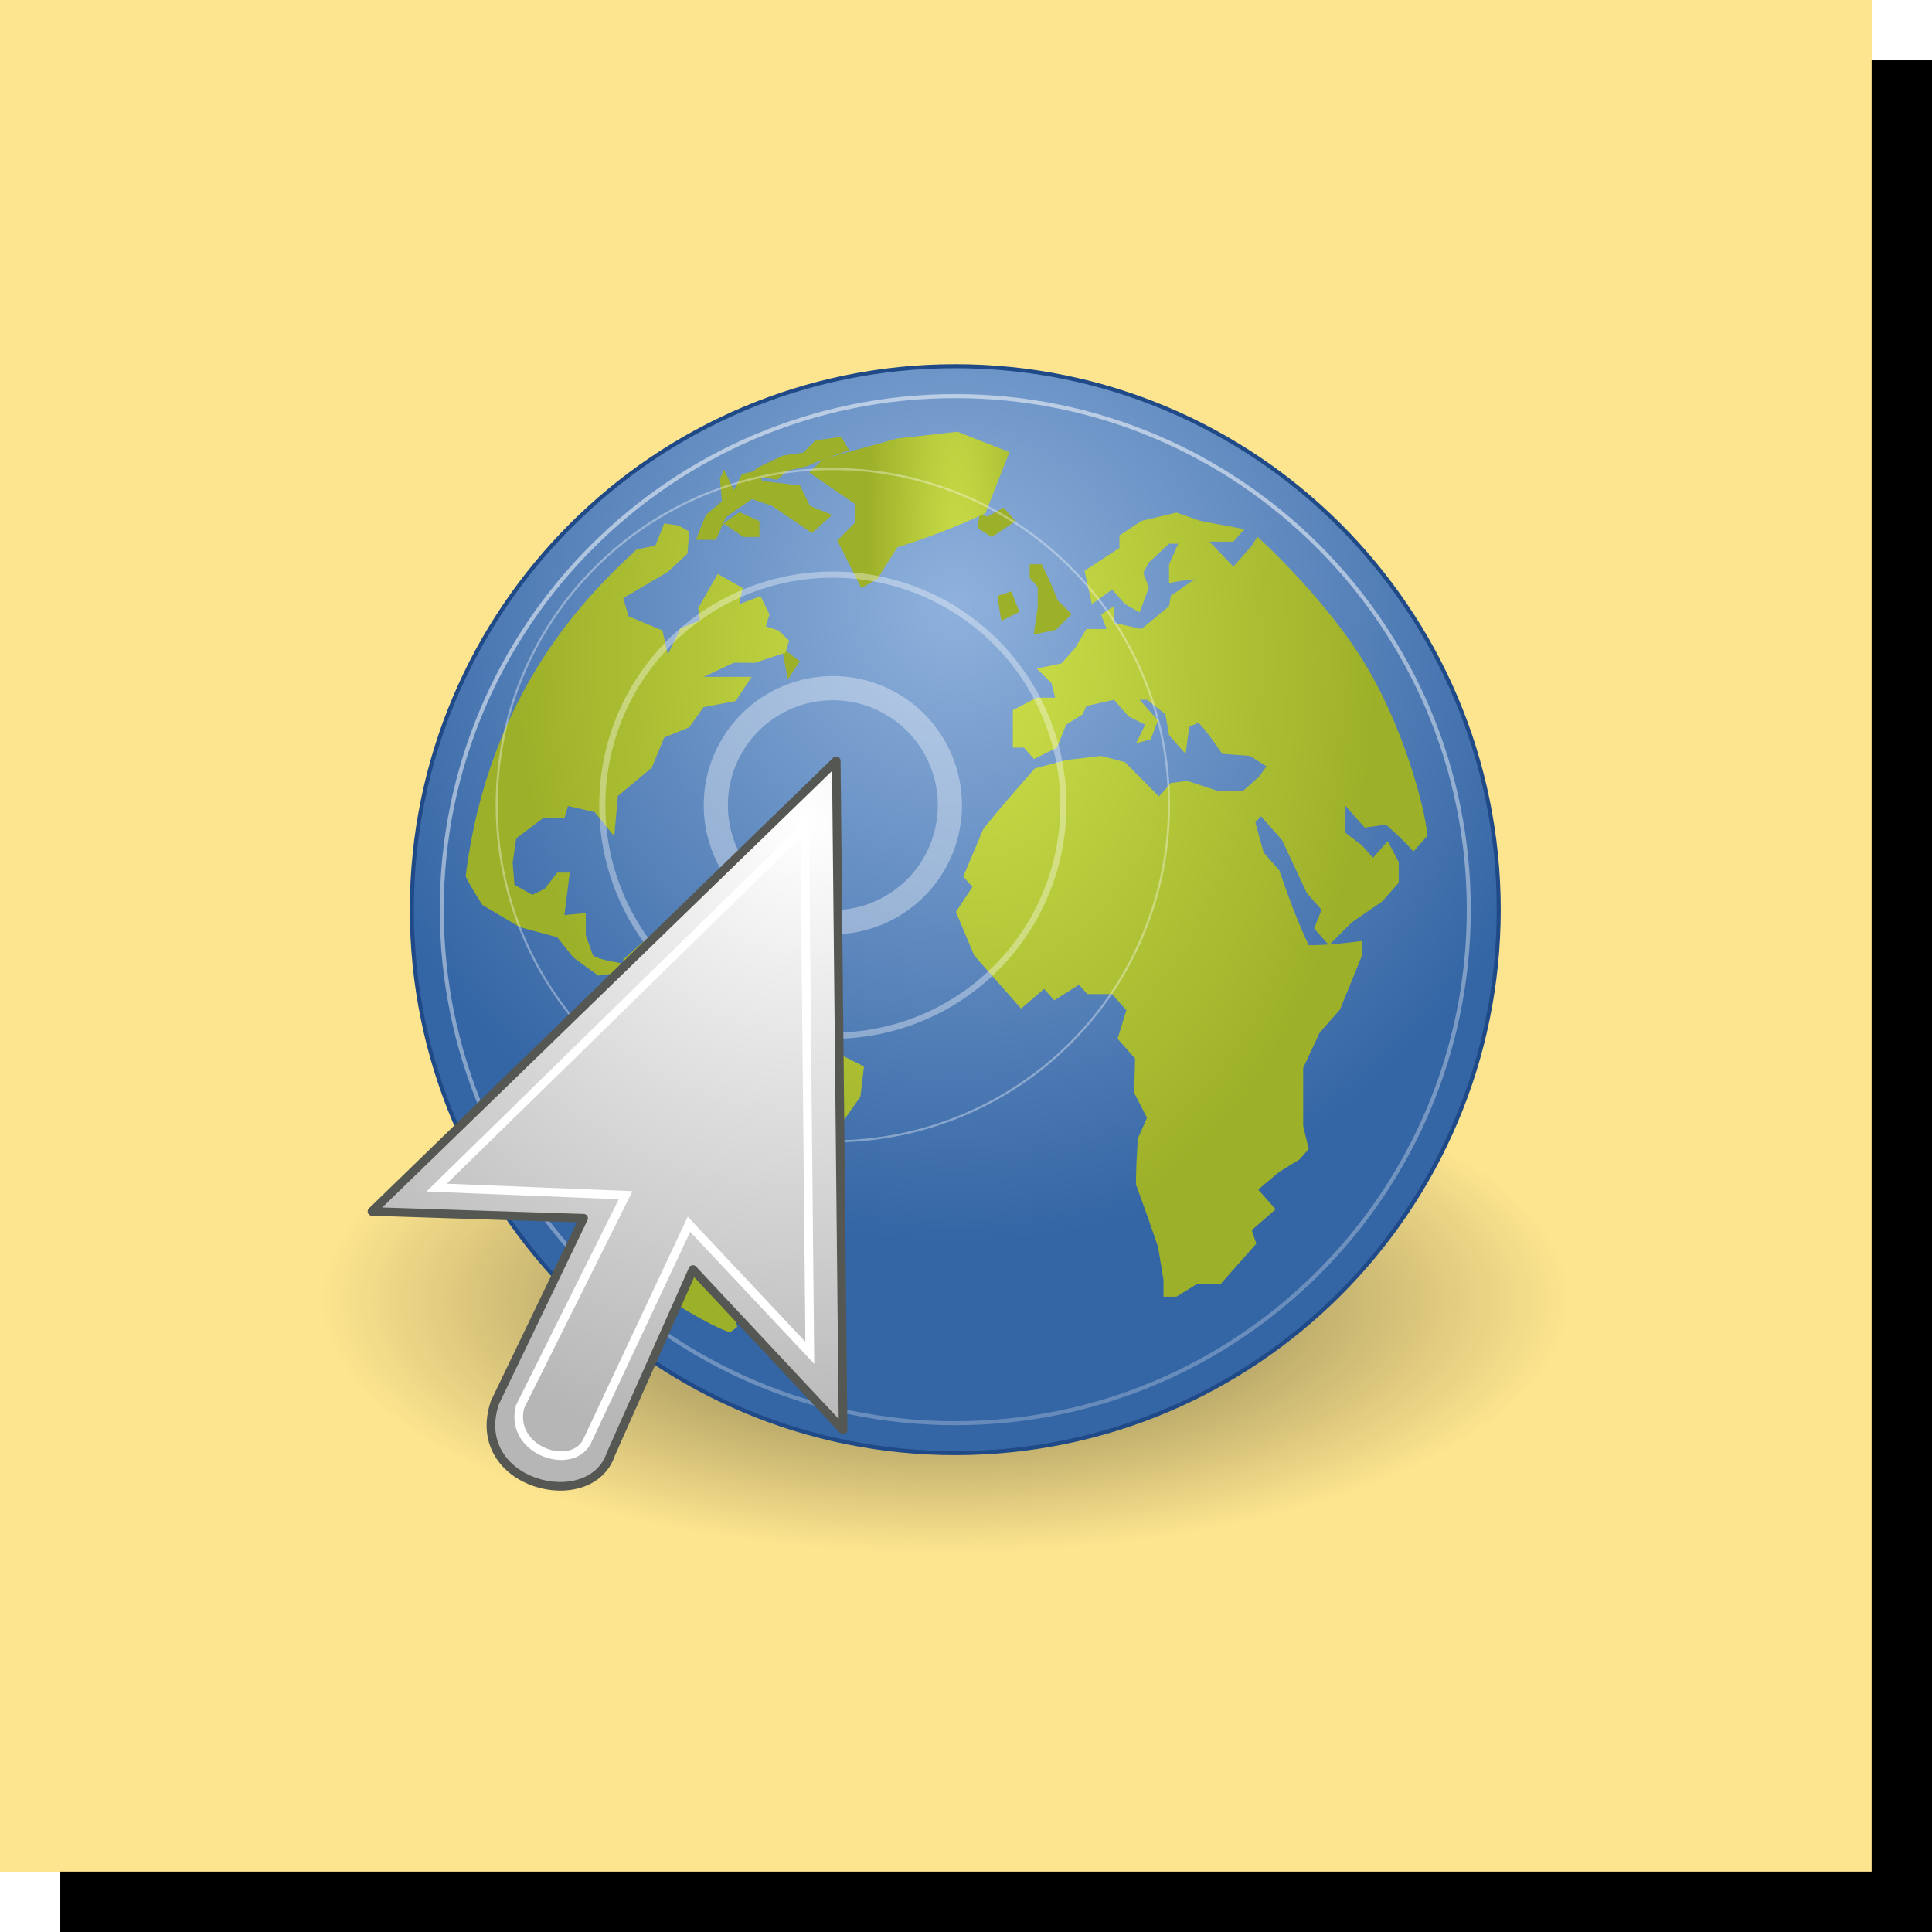 <svg viewBox="0 0 224 224" fill="none" xmlns="http://www.w3.org/2000/svg">
<rect x="7" y="7" width="217" height="217" fill="black"/>
<rect width="217" height="217" fill="#FDE58F"/>
<g opacity="0.181" filter="url(#filter0_f)">
<path d="M169.877 155.117H48.11C44.211 155.117 41.051 157.771 41.051 161.044C41.051 164.318 44.211 166.972 48.11 166.972H169.877C173.776 166.972 176.936 164.318 176.936 161.044C176.936 157.771 173.776 155.117 169.877 155.117Z" fill="black"/>
</g>
<g opacity="0.44" filter="url(#filter1_f)">
<path d="M151.641 156.936H65.169C61.27 156.936 58.11 158.512 58.11 160.457C58.11 162.402 61.27 163.979 65.169 163.979H151.641C155.54 163.979 158.7 162.402 158.7 160.457C158.7 158.512 155.54 156.936 151.641 156.936Z" fill="black"/>
</g>
<path fill-rule="evenodd" clip-rule="evenodd" d="M61.79 67.827H148.309C151.074 67.827 153.3 70.048 153.3 72.807V155.814C153.3 158.573 151.074 160.794 148.309 160.794H68.445C57.397 155.803 57.435 143.877 56.799 131.11V72.807C56.799 70.048 59.025 67.827 61.79 67.827Z" fill="url(#paint0_linear)" stroke="#555753" stroke-miterlimit="10"/>
<path fill-rule="evenodd" clip-rule="evenodd" d="M64.674 67.827H123.25C126.016 67.827 128.242 70.048 128.242 72.807V152.586C128.242 155.345 126.016 157.566 123.25 157.566H71.329C62.45 153.367 59.682 152.005 59.682 131.11V72.807C59.682 70.048 61.908 67.827 64.674 67.827Z" stroke="url(#paint1_linear)" stroke-miterlimit="10"/>
<path fill-rule="evenodd" clip-rule="evenodd" d="M87.967 67.827H146.544C149.309 67.827 151.535 70.048 151.535 72.807V152.586C151.535 155.345 149.309 157.566 146.544 157.566H94.622C85.744 153.367 82.976 152.005 82.976 131.11V72.807C82.976 70.048 85.202 67.827 87.967 67.827Z" fill="url(#paint2_linear)" stroke="url(#paint3_linear)" stroke-miterlimit="10"/>
<g opacity="0.331" filter="url(#filter2_f)">
<path d="M104.217 105.387C104.217 100.688 100.678 96.879 96.313 96.879C91.949 96.879 88.41 100.688 88.41 105.387V126.086C88.41 130.785 91.949 134.594 96.313 134.594C100.678 134.594 104.217 130.785 104.217 126.086V105.387Z" fill="url(#paint4_radial)"/>
</g>
<g opacity="0.404" filter="url(#filter3_f)">
<path d="M109 97.294H98.601C93.892 97.294 90.074 101.103 90.074 105.802V138.57C90.074 143.269 93.892 147.078 98.601 147.078H109C113.709 147.078 117.527 143.269 117.527 138.57V105.802C117.527 101.103 113.709 97.294 109 97.294Z" fill="url(#paint5_radial)"/>
</g>
<path fill-rule="evenodd" clip-rule="evenodd" d="M121.687 49.743C121.688 50.156 121.504 50.565 121.145 50.946C120.787 51.328 120.262 51.674 119.6 51.966C118.938 52.258 118.151 52.489 117.286 52.648C116.421 52.806 115.493 52.887 114.557 52.887C113.62 52.887 112.693 52.806 111.827 52.648C110.962 52.489 110.176 52.258 109.514 51.966C108.852 51.674 108.326 51.328 107.968 50.946C107.61 50.565 107.426 50.156 107.426 49.743C107.426 49.331 107.61 48.922 107.968 48.54C108.326 48.159 108.852 47.812 109.514 47.52C110.176 47.229 110.962 46.997 111.827 46.839C112.693 46.681 113.62 46.6 114.557 46.6C115.493 46.6 116.421 46.681 117.286 46.839C118.151 46.997 118.938 47.229 119.6 47.52C120.262 47.812 120.787 48.159 121.145 48.54C121.504 48.922 121.688 49.331 121.687 49.743V49.743Z" fill="url(#paint6_radial)" stroke="#888A85" stroke-width="3.006" stroke-miterlimit="10"/>
<path fill-rule="evenodd" clip-rule="evenodd" d="M137.969 49.565C137.969 49.978 137.785 50.387 137.427 50.768C137.069 51.15 136.544 51.496 135.882 51.788C135.219 52.08 134.433 52.312 133.568 52.47C132.703 52.628 131.775 52.709 130.838 52.709C129.902 52.709 128.974 52.628 128.109 52.47C127.244 52.312 126.458 52.08 125.795 51.788C125.133 51.496 124.608 51.15 124.25 50.768C123.892 50.387 123.707 49.978 123.708 49.565C123.707 49.153 123.892 48.744 124.25 48.362C124.608 47.981 125.133 47.635 125.795 47.343C126.458 47.051 127.244 46.819 128.109 46.661C128.974 46.503 129.902 46.422 130.838 46.422C131.775 46.422 132.703 46.503 133.568 46.661C134.433 46.819 135.219 47.051 135.882 47.343C136.544 47.635 137.069 47.981 137.427 48.362C137.785 48.744 137.969 49.153 137.969 49.565V49.565Z" fill="url(#paint7_radial)" stroke="#888A85" stroke-width="3.006" stroke-miterlimit="10"/>
<path d="M132.085 48.319H64.701C52.985 48.319 43.487 57.796 43.487 69.486V69.902C43.487 81.592 52.985 91.069 64.701 91.069H132.085C143.801 91.069 153.299 81.592 153.299 69.902V69.486C153.299 57.796 143.801 48.319 132.085 48.319Z" fill="url(#paint8_linear)" stroke="url(#paint9_linear)" stroke-miterlimit="10"/>
<path fill-rule="evenodd" clip-rule="evenodd" d="M91.344 69.421C91.344 72.083 90.783 74.719 89.693 77.178C88.603 79.638 87.006 81.872 84.992 83.755C82.978 85.637 80.588 87.13 77.957 88.149C75.326 89.168 72.506 89.692 69.658 89.692C66.811 89.692 63.991 89.168 61.36 88.149C58.729 87.13 56.338 85.637 54.325 83.755C52.311 81.872 50.714 79.638 49.624 77.178C48.534 74.719 47.973 72.083 47.973 69.421C47.973 66.759 48.534 64.123 49.624 61.664C50.714 59.204 52.311 56.97 54.325 55.087C56.338 53.205 58.729 51.712 61.36 50.693C63.991 49.675 66.811 49.15 69.658 49.15C72.506 49.15 75.326 49.675 77.957 50.693C80.588 51.712 82.978 53.205 84.992 55.087C87.006 56.97 88.603 59.204 89.693 61.664C90.783 64.123 91.344 66.759 91.344 69.421V69.421Z" fill="url(#paint10_radial)"/>
<path fill-rule="evenodd" clip-rule="evenodd" d="M88.411 69.421C88.411 72.083 87.843 74.719 86.738 77.178C85.633 79.638 84.014 81.872 81.972 83.755C79.931 85.637 77.507 87.13 74.84 88.149C72.173 89.168 69.314 89.692 66.427 89.692C63.54 89.692 60.682 89.168 58.014 88.149C55.347 87.13 52.924 85.637 50.882 83.755C48.841 81.872 47.222 79.638 46.117 77.178C45.012 74.719 44.444 72.083 44.444 69.421C44.444 66.759 45.012 64.123 46.117 61.664C47.222 59.204 48.841 56.97 50.882 55.087C52.924 53.205 55.347 51.712 58.014 50.693C60.682 49.675 63.54 49.15 66.427 49.15C69.314 49.15 72.173 49.675 74.84 50.693C77.507 51.712 79.931 53.205 81.972 55.087C84.014 56.97 85.633 59.204 86.738 61.664C87.843 64.123 88.411 66.759 88.411 69.421V69.421Z" fill="url(#paint11_linear)"/>
<path fill-rule="evenodd" clip-rule="evenodd" d="M84.795 70.112C84.795 72.576 84.285 75.015 83.295 77.292C82.305 79.568 80.853 81.636 79.023 83.378C77.193 85.121 75.021 86.502 72.63 87.445C70.239 88.388 67.677 88.873 65.089 88.873C62.501 88.873 59.939 88.388 57.548 87.445C55.157 86.502 52.985 85.121 51.155 83.378C49.325 81.636 47.873 79.568 46.883 77.292C45.893 75.015 45.383 72.576 45.383 70.112C45.383 67.648 45.893 65.208 46.883 62.932C47.873 60.656 49.325 58.588 51.155 56.845C52.985 55.103 55.157 53.721 57.548 52.778C59.939 51.836 62.501 51.35 65.089 51.35C67.677 51.35 70.239 51.836 72.63 52.778C75.021 53.721 77.193 55.103 79.023 56.845C80.853 58.588 82.305 60.656 83.295 62.932C84.285 65.208 84.795 67.648 84.795 70.112V70.112Z" fill="url(#paint12_radial)" stroke="url(#paint13_linear)" stroke-width="0.303" stroke-miterlimit="10"/>
<path fill-rule="evenodd" clip-rule="evenodd" d="M79.277 70.16C79.277 74.354 77.607 78.376 74.634 81.342C71.661 84.308 67.629 85.974 63.425 85.974C59.221 85.974 55.189 84.308 52.216 81.342C49.244 78.376 47.574 74.354 47.574 70.16C47.574 65.966 49.244 61.944 52.216 58.978C55.189 56.012 59.221 54.346 63.425 54.346C67.629 54.346 71.661 56.012 74.634 58.978C77.607 61.944 79.277 65.966 79.277 70.16V70.16Z" fill="url(#paint14_linear)"/>
<path opacity="0.471" d="M73.875 63.679H52.975C51.231 63.679 49.818 65.516 49.818 67.781V76.59C49.818 78.856 51.231 80.693 52.975 80.693H73.875C75.619 80.693 77.032 78.856 77.032 76.59V67.781C77.032 65.516 75.619 63.679 73.875 63.679Z" fill="white"/>
<path d="M73.264 62.846H53.586C51.505 62.846 49.818 64.53 49.818 66.606V75.688C49.818 77.764 51.505 79.448 53.586 79.448H73.264C75.345 79.448 77.032 77.764 77.032 75.688V66.606C77.032 64.53 75.345 62.846 73.264 62.846Z" fill="url(#paint15_radial)"/>
<path fill-rule="evenodd" clip-rule="evenodd" d="M105.815 77.891C105.718 78.546 105.483 79.193 105.125 79.798C104.766 80.402 104.29 80.951 103.724 81.414C103.158 81.877 102.514 82.244 101.827 82.494C101.141 82.745 100.426 82.874 99.723 82.874C99.021 82.874 98.344 82.745 97.733 82.494C97.121 82.244 96.586 81.877 96.158 81.414C95.73 80.951 95.418 80.402 95.24 79.798C95.061 79.193 95.02 78.546 95.117 77.891C95.215 77.237 95.45 76.589 95.808 75.985C96.167 75.38 96.643 74.831 97.209 74.368C97.775 73.906 98.419 73.539 99.106 73.288C99.792 73.038 100.507 72.909 101.21 72.909C101.912 72.909 102.589 73.038 103.2 73.288C103.812 73.539 104.347 73.906 104.775 74.368C105.203 74.831 105.515 75.38 105.693 75.985C105.872 76.589 105.913 77.237 105.815 77.891V77.891Z" fill="url(#paint16_radial)"/>
<path fill-rule="evenodd" clip-rule="evenodd" d="M121.687 49.743C121.688 50.156 121.504 50.565 121.145 50.946C120.787 51.328 120.262 51.674 119.6 51.966C118.938 52.258 118.151 52.489 117.286 52.648C116.421 52.806 115.493 52.887 114.557 52.887C113.62 52.887 112.693 52.806 111.827 52.648C110.962 52.489 110.176 52.258 109.514 51.966C108.852 51.674 108.326 51.328 107.968 50.946C107.61 50.565 107.426 50.156 107.426 49.743C107.426 49.331 107.61 48.922 107.968 48.54C108.326 48.159 108.852 47.812 109.514 47.52C110.176 47.229 110.962 46.997 111.827 46.839C112.693 46.681 113.62 46.6 114.557 46.6C115.493 46.6 116.421 46.681 117.286 46.839C118.151 46.997 118.938 47.229 119.6 47.52C120.262 47.812 120.787 48.159 121.145 48.54C121.504 48.922 121.688 49.331 121.687 49.743V49.743Z" fill="url(#paint17_radial)"/>
<path fill-rule="evenodd" clip-rule="evenodd" d="M137.85 49.565C137.851 49.978 137.666 50.387 137.308 50.768C136.95 51.15 136.425 51.496 135.763 51.788C135.1 52.08 134.314 52.312 133.449 52.47C132.584 52.628 131.656 52.709 130.72 52.709C129.783 52.709 128.855 52.628 127.99 52.47C127.125 52.312 126.339 52.08 125.677 51.788C125.014 51.496 124.489 51.15 124.131 50.768C123.773 50.387 123.589 49.978 123.589 49.565C123.589 49.153 123.773 48.744 124.131 48.362C124.489 47.981 125.014 47.635 125.677 47.343C126.339 47.051 127.125 46.819 127.99 46.661C128.855 46.503 129.783 46.422 130.72 46.422C131.656 46.422 132.584 46.503 133.449 46.661C134.314 46.819 135.1 47.051 135.763 47.343C136.425 47.635 136.95 47.981 137.308 48.362C137.666 48.744 137.851 49.153 137.85 49.565V49.565Z" fill="url(#paint18_radial)"/>
<path fill-rule="evenodd" clip-rule="evenodd" d="M76.501 69.246C76.501 71.621 75.551 73.9 73.859 75.579C72.168 77.259 69.874 78.203 67.481 78.203C65.089 78.203 62.795 77.259 61.103 75.579C59.412 73.9 58.462 71.621 58.462 69.246C58.462 66.87 59.412 64.592 61.103 62.912C62.795 61.233 65.089 60.289 67.481 60.289C69.874 60.289 72.168 61.233 73.859 62.912C75.551 64.592 76.501 66.87 76.501 69.246V69.246Z" fill="url(#paint19_radial)"/>
<path fill-rule="evenodd" clip-rule="evenodd" d="M72.306 69.037C72.306 70.308 71.798 71.527 70.893 72.425C69.988 73.324 68.761 73.828 67.481 73.828C66.202 73.828 64.975 73.324 64.07 72.425C63.165 71.527 62.657 70.308 62.657 69.037C62.657 67.767 63.165 66.548 64.07 65.65C64.975 64.751 66.202 64.247 67.481 64.247C68.761 64.247 69.988 64.751 70.893 65.65C71.798 66.548 72.306 67.767 72.306 69.037V69.037Z" stroke="url(#paint20_radial)" stroke-width="1.469" stroke-miterlimit="10"/>
<path fill-rule="evenodd" clip-rule="evenodd" d="M65.594 65.152C65.594 65.668 65.387 66.163 65.019 66.528C64.652 66.893 64.153 67.098 63.633 67.098C63.113 67.098 62.614 66.893 62.247 66.528C61.879 66.163 61.672 65.668 61.672 65.152C61.672 64.635 61.879 64.14 62.247 63.775C62.614 63.41 63.113 63.205 63.633 63.205C64.153 63.205 64.652 63.41 65.019 63.775C65.387 64.14 65.594 64.635 65.594 65.152Z" fill="white"/>
<path d="M110.451 101.029H94.356C93.831 101.029 93.405 101.453 93.405 101.974L93.402 123.326C93.402 123.848 93.827 124.271 94.352 124.271H110.447C110.972 124.271 111.398 123.848 111.398 123.326L111.401 101.974C111.401 101.453 110.976 101.029 110.451 101.029Z" fill="#E0E0E0" stroke="#6C6C6C"/>
<path d="M172.315 87.748H108.223C105.86 87.748 103.944 89.652 103.944 92.001L103.937 133.299C103.937 135.648 105.852 137.552 108.215 137.552H172.307C174.67 137.552 176.586 135.648 176.586 133.299L176.593 92.001C176.593 89.652 174.678 87.748 172.315 87.748Z" fill="#555753" stroke="#2E3436"/>
<path fill-rule="evenodd" clip-rule="evenodd" d="M128.342 122.703H131.106C131.708 122.703 132.159 122.846 132.457 123.131C132.758 123.417 132.909 123.824 132.909 124.351C132.909 124.893 132.745 125.317 132.417 125.622C132.091 125.927 131.593 126.08 130.923 126.08H130.012V128.073H128.342V122.703ZM130.012 124.992H130.42C130.74 124.992 130.966 124.937 131.095 124.827C131.225 124.715 131.29 124.572 131.29 124.399C131.29 124.23 131.234 124.087 131.121 123.97C131.008 123.853 130.797 123.794 130.486 123.794H130.012V124.992ZM133.573 125.391C133.573 124.515 133.818 123.832 134.308 123.344C134.797 122.855 135.479 122.611 136.352 122.611C137.248 122.611 137.938 122.852 138.423 123.333C138.907 123.811 139.15 124.483 139.15 125.347C139.15 125.975 139.043 126.49 138.83 126.893C138.62 127.294 138.314 127.606 137.913 127.831C137.514 128.053 137.016 128.164 136.418 128.164C135.811 128.164 135.309 128.068 134.91 127.875C134.513 127.682 134.191 127.377 133.944 126.959C133.697 126.542 133.573 126.019 133.573 125.391ZM135.236 125.399C135.236 125.941 135.337 126.33 135.537 126.567C135.741 126.804 136.016 126.922 136.363 126.922C136.721 126.922 136.997 126.806 137.193 126.574C137.389 126.343 137.487 125.926 137.487 125.325C137.487 124.82 137.384 124.451 137.178 124.219C136.975 123.985 136.699 123.868 136.349 123.868C136.013 123.868 135.744 123.986 135.541 124.223C135.338 124.46 135.236 124.852 135.236 125.399ZM140.064 122.703H141.617L143.643 125.673V122.703H145.211V128.073H143.643L141.628 125.124V128.073H140.064V122.703ZM145.78 122.703H147.626L148.713 124.516L149.8 122.703H151.635L149.543 125.824V128.073H147.876V125.824L145.78 122.703Z" fill="white"/>
<path fill-rule="evenodd" clip-rule="evenodd" d="M65.117 97.709C65.117 98.149 64.942 98.572 64.629 98.883C64.317 99.194 63.894 99.369 63.453 99.369C63.012 99.369 62.589 99.194 62.276 98.883C61.965 98.572 61.789 98.149 61.789 97.709C61.789 97.269 61.965 96.847 62.276 96.535C62.589 96.224 63.012 96.049 63.453 96.049C63.894 96.049 64.317 96.224 64.629 96.535C64.942 96.847 65.117 97.269 65.117 97.709Z" fill="url(#paint21_linear)"/>
<path fill-rule="evenodd" clip-rule="evenodd" d="M71.772 97.709C71.772 98.149 71.597 98.572 71.285 98.883C70.973 99.194 70.549 99.369 70.108 99.369C69.667 99.369 69.244 99.194 68.932 98.883C68.62 98.572 68.445 98.149 68.445 97.709C68.445 97.269 68.62 96.847 68.932 96.535C69.244 96.224 69.667 96.049 70.108 96.049C70.549 96.049 70.973 96.224 71.285 96.535C71.597 96.847 71.772 97.269 71.772 97.709Z" fill="url(#paint22_linear)"/>
<path fill-rule="evenodd" clip-rule="evenodd" d="M78.427 97.709C78.427 98.149 78.252 98.572 77.94 98.883C77.628 99.194 77.205 99.369 76.763 99.369C76.322 99.369 75.899 99.194 75.587 98.883C75.275 98.572 75.1 98.149 75.1 97.709C75.1 97.269 75.275 96.847 75.587 96.535C75.899 96.224 76.322 96.049 76.763 96.049C77.205 96.049 77.628 96.224 77.94 96.535C78.252 96.847 78.427 97.269 78.427 97.709Z" fill="url(#paint23_linear)"/>
<path fill-rule="evenodd" clip-rule="evenodd" d="M71.772 104.35C71.772 104.79 71.597 105.212 71.285 105.524C70.973 105.835 70.549 106.01 70.108 106.01C69.667 106.01 69.244 105.835 68.932 105.524C68.62 105.212 68.445 104.79 68.445 104.35C68.445 103.909 68.62 103.487 68.932 103.176C69.244 102.864 69.667 102.69 70.108 102.69C70.549 102.69 70.973 102.864 71.285 103.176C71.597 103.487 71.772 103.909 71.772 104.35Z" fill="url(#paint24_linear)"/>
<path fill-rule="evenodd" clip-rule="evenodd" d="M65.117 104.35C65.117 104.79 64.942 105.212 64.629 105.524C64.317 105.835 63.894 106.01 63.453 106.01C63.012 106.01 62.589 105.835 62.276 105.524C61.965 105.212 61.789 104.79 61.789 104.35C61.789 103.909 61.965 103.487 62.276 103.176C62.589 102.864 63.012 102.69 63.453 102.69C63.894 102.69 64.317 102.864 64.629 103.176C64.942 103.487 65.117 103.909 65.117 104.35Z" fill="url(#paint25_linear)"/>
<path fill-rule="evenodd" clip-rule="evenodd" d="M78.427 104.35C78.427 104.79 78.252 105.212 77.94 105.524C77.628 105.835 77.205 106.01 76.763 106.01C76.322 106.01 75.899 105.835 75.587 105.524C75.275 105.212 75.1 104.79 75.1 104.35C75.1 103.909 75.275 103.487 75.587 103.176C75.899 102.864 76.322 102.69 76.763 102.69C77.205 102.69 77.628 102.864 77.94 103.176C78.252 103.487 78.427 103.909 78.427 104.35Z" fill="url(#paint26_linear)"/>
<path fill-rule="evenodd" clip-rule="evenodd" d="M78.427 110.99C78.427 111.43 78.252 111.853 77.94 112.164C77.628 112.475 77.205 112.65 76.763 112.65C76.322 112.65 75.899 112.475 75.587 112.164C75.275 111.853 75.1 111.43 75.1 110.99C75.1 110.55 75.275 110.128 75.587 109.816C75.899 109.505 76.322 109.33 76.763 109.33C77.205 109.33 77.628 109.505 77.94 109.816C78.252 110.128 78.427 110.55 78.427 110.99Z" fill="url(#paint27_linear)"/>
<path fill-rule="evenodd" clip-rule="evenodd" d="M71.772 110.99C71.772 111.43 71.597 111.853 71.285 112.164C70.973 112.475 70.549 112.65 70.108 112.65C69.667 112.65 69.244 112.475 68.932 112.164C68.62 111.853 68.445 111.43 68.445 110.99C68.445 110.55 68.62 110.128 68.932 109.816C69.244 109.505 69.667 109.33 70.108 109.33C70.549 109.33 70.973 109.505 71.285 109.816C71.597 110.128 71.772 110.55 71.772 110.99Z" fill="url(#paint28_linear)"/>
<path fill-rule="evenodd" clip-rule="evenodd" d="M65.117 110.99C65.117 111.43 64.942 111.853 64.629 112.164C64.317 112.475 63.894 112.65 63.453 112.65C63.012 112.65 62.589 112.475 62.276 112.164C61.965 111.853 61.789 111.43 61.789 110.99C61.789 110.55 61.965 110.128 62.276 109.816C62.589 109.505 63.012 109.33 63.453 109.33C63.894 109.33 64.317 109.505 64.629 109.816C64.942 110.128 65.117 110.55 65.117 110.99Z" fill="url(#paint29_linear)"/>
<path fill-rule="evenodd" clip-rule="evenodd" d="M68.237 107.67C68.237 108.11 68.061 108.532 67.749 108.844C67.437 109.155 67.014 109.33 66.573 109.33C66.131 109.33 65.708 109.155 65.396 108.844C65.084 108.532 64.909 108.11 64.909 107.67C64.909 107.23 65.084 106.807 65.396 106.496C65.708 106.185 66.131 106.01 66.573 106.01C67.014 106.01 67.437 106.185 67.749 106.496C68.061 106.807 68.237 107.23 68.237 107.67Z" fill="url(#paint30_linear)"/>
<path fill-rule="evenodd" clip-rule="evenodd" d="M74.892 107.67C74.892 108.11 74.716 108.532 74.404 108.844C74.092 109.155 73.669 109.33 73.228 109.33C72.787 109.33 72.363 109.155 72.051 108.844C71.739 108.532 71.564 108.11 71.564 107.67C71.564 107.23 71.739 106.807 72.051 106.496C72.363 106.185 72.787 106.01 73.228 106.01C73.669 106.01 74.092 106.185 74.404 106.496C74.716 106.807 74.892 107.23 74.892 107.67Z" fill="url(#paint31_linear)"/>
<path fill-rule="evenodd" clip-rule="evenodd" d="M74.892 101.029C74.892 101.47 74.716 101.892 74.404 102.203C74.092 102.515 73.669 102.69 73.228 102.69C72.787 102.69 72.363 102.515 72.051 102.203C71.739 101.892 71.564 101.47 71.564 101.029C71.564 100.589 71.739 100.167 72.051 99.856C72.363 99.544 72.787 99.369 73.228 99.369C73.669 99.369 74.092 99.544 74.404 99.856C74.716 100.167 74.892 100.589 74.892 101.029Z" fill="url(#paint32_linear)"/>
<path fill-rule="evenodd" clip-rule="evenodd" d="M68.237 101.029C68.237 101.47 68.061 101.892 67.749 102.203C67.437 102.515 67.014 102.69 66.573 102.69C66.131 102.69 65.708 102.515 65.396 102.203C65.084 101.892 64.909 101.47 64.909 101.029C64.909 100.589 65.084 100.167 65.396 99.856C65.708 99.544 66.131 99.369 66.573 99.369C67.014 99.369 67.437 99.544 67.749 99.856C68.061 100.167 68.237 100.589 68.237 101.029Z" fill="url(#paint33_linear)"/>
<path fill-rule="evenodd" clip-rule="evenodd" d="M131.635 76.127C131.57 76.564 131.414 76.996 131.174 77.398C130.935 77.801 130.618 78.168 130.241 78.476C129.863 78.784 129.434 79.029 128.976 79.196C128.519 79.363 128.042 79.449 127.574 79.449C127.105 79.449 126.654 79.363 126.246 79.196C125.838 79.029 125.482 78.784 125.197 78.476C124.911 78.168 124.703 77.801 124.584 77.398C124.465 76.996 124.438 76.564 124.503 76.127C124.568 75.691 124.724 75.259 124.964 74.856C125.203 74.454 125.52 74.087 125.897 73.779C126.274 73.47 126.704 73.226 127.162 73.059C127.619 72.892 128.096 72.806 128.564 72.806C129.033 72.806 129.484 72.892 129.892 73.059C130.299 73.226 130.656 73.47 130.941 73.779C131.226 74.087 131.434 74.454 131.553 74.856C131.672 75.259 131.7 75.691 131.635 76.127V76.127Z" fill="url(#paint34_radial)"/>
<path fill-rule="evenodd" clip-rule="evenodd" d="M144.945 76.127C144.881 76.564 144.724 76.996 144.485 77.398C144.246 77.801 143.928 78.168 143.551 78.476C143.174 78.784 142.744 79.029 142.287 79.196C141.829 79.363 141.352 79.449 140.884 79.449C140.416 79.449 139.965 79.363 139.557 79.196C139.149 79.029 138.792 78.784 138.507 78.476C138.222 78.168 138.014 77.801 137.895 77.398C137.776 76.996 137.748 76.564 137.813 76.127C137.878 75.691 138.035 75.259 138.274 74.856C138.513 74.454 138.831 74.087 139.208 73.779C139.585 73.47 140.015 73.226 140.472 73.059C140.93 72.892 141.406 72.806 141.875 72.806C142.343 72.806 142.794 72.892 143.202 73.059C143.61 73.226 143.967 73.47 144.252 73.779C144.537 74.087 144.745 74.454 144.864 74.856C144.983 75.259 145.011 75.691 144.945 76.127V76.127Z" fill="url(#paint35_radial)"/>
<path fill-rule="evenodd" clip-rule="evenodd" d="M118.87 76.127C118.805 76.564 118.649 76.996 118.41 77.398C118.17 77.801 117.853 78.168 117.476 78.476C117.099 78.784 116.669 79.029 116.212 79.196C115.754 79.363 115.277 79.449 114.809 79.449C114.341 79.449 113.89 79.363 113.482 79.196C113.074 79.029 112.717 78.784 112.432 78.476C112.147 78.168 111.939 77.801 111.82 77.398C111.701 76.996 111.673 76.564 111.738 76.127C111.803 75.691 111.96 75.259 112.199 74.856C112.438 74.454 112.755 74.087 113.133 73.779C113.51 73.47 113.939 73.226 114.397 73.059C114.855 72.892 115.331 72.806 115.8 72.806C116.268 72.806 116.719 72.892 117.127 73.059C117.535 73.226 117.891 73.47 118.177 73.779C118.462 74.087 118.67 74.454 118.789 74.856C118.908 75.259 118.936 75.691 118.87 76.127V76.127Z" fill="url(#paint36_radial)"/>
<g opacity="0.289" filter="url(#filter4_f)">
<path fill-rule="evenodd" clip-rule="evenodd" d="M58.046 91.484L82.587 91.899C90.802 88.371 88.826 78.41 88.826 78.41C85.183 87.915 74.74 92.031 58.046 91.484Z" fill="black"/>
</g>
<path fill-rule="evenodd" clip-rule="evenodd" d="M92.59 59.58H95.924C96.65 59.58 97.232 59.752 97.67 60.097C98.11 60.441 98.402 60.932 98.545 61.568C98.692 62.222 98.609 62.733 98.296 63.101C97.986 63.469 97.427 63.653 96.618 63.653H95.52L96.06 66.056H94.046L92.59 59.58ZM95.225 62.341H95.717C96.103 62.341 96.36 62.275 96.487 62.142C96.613 62.007 96.652 61.834 96.605 61.625C96.56 61.422 96.453 61.25 96.285 61.108C96.118 60.967 95.847 60.896 95.472 60.896H94.901L95.225 62.341ZM99.628 62.822C99.391 61.765 99.501 60.942 99.959 60.353C100.417 59.764 101.173 59.469 102.227 59.469C103.307 59.469 104.204 59.759 104.919 60.34C105.633 60.917 106.108 61.727 106.342 62.769C106.512 63.526 106.523 64.148 106.376 64.634C106.23 65.117 105.946 65.494 105.523 65.765C105.102 66.033 104.531 66.167 103.811 66.167C103.079 66.167 102.446 66.05 101.913 65.818C101.383 65.585 100.912 65.217 100.5 64.713C100.089 64.21 99.798 63.579 99.628 62.822ZM101.636 62.831C101.783 63.485 102.01 63.955 102.316 64.24C102.625 64.526 102.989 64.669 103.408 64.669C103.839 64.669 104.141 64.529 104.315 64.249C104.488 63.97 104.493 63.467 104.33 62.743C104.193 62.133 103.969 61.688 103.659 61.409C103.35 61.126 102.985 60.985 102.563 60.985C102.158 60.985 101.866 61.127 101.685 61.413C101.504 61.699 101.488 62.172 101.636 62.831ZM106.728 59.58H108.6L111.85 63.163L111.044 59.58H112.935L114.39 66.056H112.5L109.27 62.5L110.069 66.056H108.183L106.728 59.58ZM113.621 59.58H115.848L117.65 61.767L118.47 59.58H120.683L119.005 63.344L119.615 66.056H117.605L116.995 63.344L113.621 59.58Z" fill="#2E3436"/>
<path fill-rule="evenodd" clip-rule="evenodd" d="M93.594 59.58H96.928C97.654 59.58 98.236 59.752 98.673 60.097C99.114 60.441 99.405 60.932 99.548 61.568C99.695 62.222 99.612 62.733 99.3 63.101C98.99 63.469 98.43 63.653 97.622 63.653H96.524L97.064 66.056H95.049L93.594 59.58ZM96.229 62.341H96.72C97.107 62.341 97.364 62.275 97.49 62.142C97.616 62.007 97.656 61.834 97.609 61.625C97.563 61.422 97.457 61.25 97.289 61.108C97.121 60.967 96.85 60.896 96.475 60.896H95.904L96.229 62.341ZM100.632 62.822C100.394 61.765 100.504 60.942 100.962 60.353C101.42 59.764 102.176 59.469 103.23 59.469C104.31 59.469 105.208 59.759 105.923 60.34C106.637 60.917 107.111 61.727 107.345 62.769C107.515 63.526 107.527 64.148 107.379 64.634C107.234 65.117 106.949 65.494 106.526 65.765C106.105 66.033 105.535 66.167 104.815 66.167C104.083 66.167 103.45 66.05 102.916 65.818C102.386 65.585 101.915 65.217 101.504 64.713C101.092 64.21 100.802 63.579 100.632 62.822ZM102.639 62.831C102.786 63.485 103.013 63.955 103.319 64.24C103.628 64.526 103.992 64.669 104.412 64.669C104.843 64.669 105.145 64.529 105.318 64.249C105.491 63.97 105.496 63.467 105.334 62.743C105.197 62.133 104.973 61.688 104.662 61.409C104.353 61.126 103.988 60.985 103.566 60.985C103.162 60.985 102.869 61.127 102.688 61.413C102.507 61.699 102.491 62.172 102.639 62.831ZM107.731 59.58H109.604L112.853 63.163L112.048 59.58H113.938L115.394 66.056H113.503L110.273 62.5L111.072 66.056H109.186L107.731 59.58ZM114.625 59.58H116.852L118.654 61.767L119.473 59.58H121.687L120.009 63.344L120.618 66.056H118.608L117.999 63.344L114.625 59.58Z" fill="white"/>
<rect x="7" y="7" width="217" height="217" fill="black"/>
<rect width="217" height="217" fill="#FDE58F"/>
<path opacity="0.56" fill-rule="evenodd" clip-rule="evenodd" d="M181.959 150.722C181.959 154.587 180.088 158.414 176.453 161.984C172.818 165.555 167.49 168.799 160.773 171.531C154.056 174.264 146.082 176.432 137.306 177.911C128.53 179.39 119.124 180.151 109.625 180.151C100.126 180.151 90.72 179.39 81.944 177.911C73.168 176.432 65.194 174.264 58.477 171.531C51.76 168.799 46.432 165.555 42.797 161.984C39.162 158.414 37.291 154.587 37.291 150.722C37.291 146.858 39.162 143.031 42.797 139.46C46.432 135.89 51.76 132.646 58.477 129.913C65.194 127.18 73.168 125.013 81.944 123.534C90.72 122.055 100.126 121.293 109.625 121.293C119.124 121.293 128.53 122.055 137.306 123.534C146.082 125.013 154.056 127.18 160.773 129.913C167.49 132.646 172.818 135.89 176.453 139.46C180.088 143.031 181.959 146.858 181.959 150.722V150.722Z" fill="url(#paint37_radial)"/>
<path d="M173.766 105.466C173.766 140.267 145.553 168.478 110.757 168.478C75.958 168.478 47.747 140.266 47.747 105.466C47.747 70.666 75.958 42.457 110.757 42.457C145.553 42.457 173.766 70.666 173.766 105.466Z" fill="url(#paint38_radial)" stroke="#204A87" stroke-width="0.465"/>
<path opacity="0.527" d="M170.295 105.466C170.295 138.35 143.637 165.008 110.757 165.008C77.875 165.008 51.218 138.349 51.218 105.466C51.218 72.583 77.875 45.928 110.757 45.928C143.637 45.928 170.295 72.583 170.295 105.466Z" stroke="url(#paint39_linear)" stroke-width="0.465"/>
<path d="M113.577 59.637L113.343 61.211L114.97 62.262L117.751 60.424L116.361 58.848L114.503 59.9L113.577 59.637" fill="#9DB029"/>
<path d="M113.577 59.637L113.343 61.211L114.97 62.262L117.751 60.424L116.361 58.848L114.503 59.9L113.577 59.637" stroke="url(#paint40_radial)"/>
<path d="M118.184 70.933L117.255 68.567L115.627 69.094L116.095 71.98L118.184 70.933Z" fill="#9DB029" stroke="url(#paint41_radial)"/>
<path d="M120.313 70.403L119.848 73.558L122.401 73.031L124.256 71.195L122.632 69.618C122.087 68.165 121.46 66.809 120.777 65.415H119.387V66.99L120.313 68.04V70.403" fill="#9DB029"/>
<path d="M120.313 70.403L119.848 73.558L122.401 73.031L124.256 71.195L122.632 69.618C122.087 68.165 121.46 66.809 120.777 65.415H119.387V66.99L120.313 68.04V70.403" stroke="url(#paint42_radial)"/>
<path d="M83.874 60.686L86.194 62.262H88.052V60.424L85.732 59.374L83.874 60.686Z" fill="#9DB029" stroke="url(#paint43_radial)"/>
<path d="M90.105 55.631L91.266 54.582L93.587 54.057C95.177 53.283 96.773 52.763 98.46 52.217L97.534 50.641L94.538 51.072L93.123 52.482L90.789 52.821L88.715 53.795L87.706 54.283L87.091 55.107L90.105 55.631Z" fill="#9DB029" stroke="url(#paint44_radial)"/>
<path d="M91.344 78.776L92.737 76.675L90.647 75.101L91.344 78.776Z" fill="#9DB029" stroke="url(#paint45_radial)"/>
<path d="M90.04 118.496L88.385 115.218L85.284 114.517L83.63 110.072L79.496 110.539L75.982 107.967L72.258 111.242V111.758C71.132 111.433 69.747 111.389 68.744 110.772L67.917 108.433V105.859L65.436 106.092C65.643 104.453 65.849 102.817 66.057 101.178H64.608L63.163 103.05L61.714 103.75L59.646 102.584L59.439 100.009L59.853 97.201L62.955 94.862H65.436L65.848 93.456L68.949 94.156L71.224 96.967L71.638 92.284L75.567 89.009L77.014 85.498L79.909 84.329L81.562 81.99L85.283 81.285L87.145 78.479C85.284 78.479 83.423 78.479 81.562 78.479L85.077 76.84H87.556L91.073 75.668L91.487 74.268L90.245 73.096L88.798 72.627L89.212 71.224L88.179 69.119L85.697 70.052L86.111 68.181L83.216 66.542L80.943 70.518L81.148 71.924L78.875 72.863L77.426 75.904L76.807 73.096L72.878 71.457L72.257 69.352L77.426 66.307L79.701 64.202L79.908 61.629L78.668 60.926L77.014 60.691L75.981 63.266C75.981 63.266 74.252 63.605 73.807 63.715C68.13 68.946 56.658 80.24 53.993 101.561C54.098 102.056 55.925 104.922 55.925 104.922L60.266 107.494L64.608 108.666L66.47 111.008L69.363 113.113L71.017 112.88L72.257 113.438V113.816L70.604 118.262L69.363 120.134L69.777 121.073L68.743 124.578L72.466 131.367L76.186 134.644L77.841 136.983L77.633 141.899L78.875 144.705L77.633 150.088C77.633 150.088 77.536 150.054 77.695 150.593C77.854 151.132 84.319 154.721 84.73 154.415C85.14 154.104 85.49 153.832 85.49 153.832L85.077 152.665L86.73 151.026L87.351 149.387L90.04 148.449L92.106 143.299L91.487 141.899L92.931 139.794L96.034 139.088L97.689 135.344L97.275 130.667L99.756 127.156L100.17 123.645C96.775 121.961 93.409 120.228 90.04 118.495" fill="url(#paint46_radial)"/>
<path d="M90.04 118.496L88.385 115.218L85.284 114.517L83.63 110.072L79.496 110.539L75.982 107.967L72.258 111.242V111.758C71.132 111.433 69.747 111.389 68.744 110.772L67.917 108.433V105.859L65.436 106.092C65.643 104.453 65.849 102.817 66.057 101.178H64.608L63.163 103.05L61.714 103.75L59.646 102.584L59.439 100.009L59.853 97.201L62.955 94.862H65.436L65.848 93.456L68.949 94.156L71.224 96.967L71.638 92.284L75.567 89.009L77.014 85.498L79.909 84.329L81.562 81.99L85.283 81.285L87.145 78.479C85.284 78.479 83.423 78.479 81.562 78.479L85.077 76.84H87.556L91.073 75.668L91.487 74.268L90.245 73.096L88.798 72.627L89.212 71.224L88.179 69.119L85.697 70.052L86.111 68.181L83.216 66.542L80.943 70.518L81.148 71.924L78.875 72.863L77.426 75.904L76.807 73.096L72.878 71.457L72.257 69.352L77.426 66.307L79.701 64.202L79.908 61.629L78.668 60.926L77.014 60.691L75.981 63.266C75.981 63.266 74.252 63.605 73.807 63.715C68.13 68.946 56.658 80.24 53.993 101.561C54.098 102.056 55.925 104.922 55.925 104.922L60.266 107.494L64.608 108.666L66.47 111.008L69.363 113.113L71.017 112.88L72.257 113.438V113.816L70.604 118.262L69.363 120.134L69.777 121.073L68.743 124.578L72.466 131.367L76.186 134.644L77.841 136.983L77.633 141.899L78.875 144.705L77.633 150.088C77.633 150.088 77.536 150.054 77.695 150.593C77.854 151.132 84.319 154.721 84.73 154.415C85.14 154.104 85.49 153.832 85.49 153.832L85.077 152.665L86.73 151.026L87.351 149.387L90.04 148.449L92.106 143.299L91.487 141.899L92.931 139.794L96.034 139.088L97.689 135.344L97.275 130.667L99.756 127.156L100.17 123.645C96.775 121.961 93.409 120.228 90.04 118.495" stroke="url(#paint47_radial)"/>
<path d="M117.032 52.422L110.997 50.057L104.039 50.845L95.451 53.208L93.827 54.785L99.164 58.46V60.561L97.075 62.663L99.862 68.182L101.714 67.128L104.039 63.453C107.624 62.344 110.838 61.088 114.246 59.512L117.032 52.422" fill="url(#paint48_radial)"/>
<path d="M117.032 52.422L110.997 50.057L104.039 50.845L95.451 53.208L93.827 54.785L99.164 58.46V60.561L97.075 62.663L99.862 68.182L101.714 67.128L104.039 63.453C107.624 62.344 110.838 61.088 114.246 59.512L117.032 52.422" stroke="url(#paint49_radial)"/>
<path d="M81.844 59.701L80.683 62.59H83.004L84.166 59.963C85.166 59.255 86.162 58.543 87.182 57.862L89.503 58.651C91.049 59.701 92.595 60.752 94.143 61.801L96.465 59.701L93.91 58.651L92.749 56.286L88.341 55.761L88.109 54.447L86.02 54.974L85.093 56.812L83.932 54.447L83.469 55.498L83.701 58.124L81.844 59.701Z" fill="url(#paint50_radial)" stroke="url(#paint51_radial)"/>
<path d="M165.473 96.926C165.473 97.696 165.473 96.926 165.473 96.926L163.876 98.735C162.897 97.582 161.798 96.612 160.682 95.598L158.232 95.959L155.994 93.429V96.56L157.912 98.011L159.188 99.457L160.894 97.527C161.323 98.332 161.747 99.136 162.173 99.94V102.35L160.252 104.52L156.738 106.932L154.076 109.588L152.37 107.653L153.223 105.484L151.52 103.555L148.644 97.407L146.194 94.636L145.552 95.358L146.514 98.855L148.323 100.905C149.356 103.887 150.378 106.738 151.735 109.588C153.839 109.588 155.822 109.365 157.911 109.102V110.791L155.355 117.06L153.011 119.711L151.093 123.815C151.093 126.065 151.093 128.315 151.093 130.564L151.735 133.22L150.67 134.423L148.323 135.871L145.873 137.92L147.899 140.21L145.129 142.625L145.661 144.188L141.505 148.894H138.738L136.393 150.342H134.899V148.413L134.264 144.549C133.439 142.127 132.581 139.723 131.708 137.319C131.708 135.544 131.814 133.787 131.92 132.012L132.987 129.602L131.493 126.706L131.602 122.728L129.576 120.438L130.589 117.123L128.94 115.253H126.061L125.102 114.168L122.226 115.978L121.055 114.649L118.391 116.94C116.582 114.889 114.77 112.84 112.958 110.791L110.829 105.725L112.746 102.834L111.682 101.629L114.023 96.079C115.946 93.686 117.955 91.391 119.988 89.087L123.611 88.123L127.658 87.642L130.429 88.366L134.37 92.341L135.755 90.775L137.67 90.535L141.294 91.74H144.064L145.982 90.051L146.835 88.846L144.914 87.642L141.717 87.401C140.83 86.171 140.005 84.877 138.952 83.783L137.884 84.264L137.458 87.401L135.54 85.232L135.117 82.816L132.987 81.133H132.131L134.264 83.543L133.411 85.713L131.708 86.194L132.772 84.024L130.852 83.063L129.152 81.134L125.952 81.855L125.528 82.817L123.61 84.024L122.546 86.678L119.884 88.003L118.71 86.678H117.434V82.336L120.205 80.888H122.334L121.905 79.202L120.205 77.513L123.078 76.909L124.675 75.103L125.952 72.931H128.299L127.657 71.245L129.152 70.28V72.209L132.346 72.931L135.54 70.28L135.754 69.073L138.522 67.145C137.52 67.269 136.518 67.361 135.539 67.627V65.455L136.604 63.044H135.539L133.199 65.213L132.558 66.419L133.199 68.11L132.132 71L130.429 70.036L128.94 68.35L126.593 70.036L125.74 66.179L129.788 63.527V62.079L132.346 60.392L136.393 59.426L139.164 60.392L144.276 61.356L142.999 62.802H140.229L142.999 65.695L145.129 63.285L145.776 62.225C145.776 62.225 153.944 69.546 158.613 77.555C163.281 85.566 165.473 95.009 165.473 96.926Z" fill="url(#paint52_radial)" stroke="url(#paint53_radial)"/>
<path opacity="0.357" fill-rule="evenodd" clip-rule="evenodd" d="M110.134 93.354C110.134 96.954 108.704 100.406 106.159 102.951C103.614 105.496 100.162 106.926 96.562 106.926C92.963 106.926 89.511 105.496 86.966 102.951C84.421 100.406 82.991 96.954 82.991 93.354C82.991 89.755 84.421 86.303 86.966 83.758C89.511 81.213 92.963 79.783 96.562 79.783C100.162 79.783 103.614 81.213 106.159 83.758C108.704 86.303 110.134 89.755 110.134 93.354V93.354Z" stroke="white" stroke-width="2.8" stroke-linejoin="round"/>
<path opacity="0.357" fill-rule="evenodd" clip-rule="evenodd" d="M123.293 93.354C123.293 100.444 120.477 107.242 115.464 112.255C110.451 117.268 103.652 120.084 96.563 120.084C89.473 120.084 82.674 117.268 77.661 112.255C72.648 107.242 69.832 100.444 69.832 93.354C69.832 86.265 72.648 79.466 77.661 74.453C82.674 69.44 89.473 66.624 96.563 66.624C103.652 66.624 110.451 69.44 115.464 74.453C120.477 79.466 123.293 86.265 123.293 93.354V93.354Z" stroke="white" stroke-width="0.711" stroke-linejoin="round"/>
<path opacity="0.357" fill-rule="evenodd" clip-rule="evenodd" d="M135.537 93.354C135.537 103.691 131.43 113.604 124.121 120.913C116.812 128.222 106.899 132.328 96.563 132.328C86.226 132.328 76.313 128.222 69.004 120.913C61.695 113.604 57.588 103.691 57.588 93.354C57.588 83.018 61.695 73.104 69.004 65.795C76.313 58.486 86.226 54.38 96.563 54.38C106.899 54.38 116.812 58.486 124.121 65.795C131.43 73.104 135.537 83.018 135.537 93.354V93.354Z" stroke="white" stroke-width="0.244" stroke-linejoin="round"/>
<path fill-rule="evenodd" clip-rule="evenodd" d="M96.958 88.208L43.125 140.458L67.667 141.25L57.375 162.625C54.208 172.125 68.458 175.688 70.833 168.563L80.333 147.188L97.75 165.792L96.958 88.208Z" fill="url(#paint54_radial)" stroke="#555753" stroke-linejoin="round"/>
<path fill-rule="evenodd" clip-rule="evenodd" d="M93.294 95.939L50.621 137.694L72.54 138.573L60.279 163.136C59.003 168.361 66.701 170.775 68.218 166.786L79.881 141.944L93.892 156.854L93.294 95.939Z" stroke="white"/>
<defs>
<filter id="filter0_f" x="37.028" y="151.094" width="143.931" height="19.9" filterUnits="userSpaceOnUse" color-interpolation-filters="sRGB">
<feFlood flood-opacity="0" result="BackgroundImageFix"/>
<feBlend mode="normal" in="SourceGraphic" in2="BackgroundImageFix" result="shape"/>
<feGaussianBlur stdDeviation="2.011" result="effect1_foregroundBlur"/>
</filter>
<filter id="filter1_f" x="55.575" y="154.401" width="105.661" height="12.113" filterUnits="userSpaceOnUse" color-interpolation-filters="sRGB">
<feFlood flood-opacity="0" result="BackgroundImageFix"/>
<feBlend mode="normal" in="SourceGraphic" in2="BackgroundImageFix" result="shape"/>
<feGaussianBlur stdDeviation="1.268" result="effect1_foregroundBlur"/>
</filter>
<filter id="filter2_f" x="87.682" y="96.151" width="17.263" height="39.172" filterUnits="userSpaceOnUse" color-interpolation-filters="sRGB">
<feFlood flood-opacity="0" result="BackgroundImageFix"/>
<feBlend mode="normal" in="SourceGraphic" in2="BackgroundImageFix" result="shape"/>
<feGaussianBlur stdDeviation="0.364" result="effect1_foregroundBlur"/>
</filter>
<filter id="filter3_f" x="87.914" y="95.134" width="31.774" height="54.105" filterUnits="userSpaceOnUse" color-interpolation-filters="sRGB">
<feFlood flood-opacity="0" result="BackgroundImageFix"/>
<feBlend mode="normal" in="SourceGraphic" in2="BackgroundImageFix" result="shape"/>
<feGaussianBlur stdDeviation="1.08" result="effect1_foregroundBlur"/>
</filter>
<filter id="filter4_f" x="57.48" y="77.845" width="32.12" height="14.619" filterUnits="userSpaceOnUse" color-interpolation-filters="sRGB">
<feFlood flood-opacity="0" result="BackgroundImageFix"/>
<feBlend mode="normal" in="SourceGraphic" in2="BackgroundImageFix" result="shape"/>
<feGaussianBlur stdDeviation="0.283" result="effect1_foregroundBlur"/>
</filter>
<linearGradient id="paint0_linear" x1="71.773" y1="129.667" x2="71.773" y2="162.465" gradientUnits="userSpaceOnUse">
<stop stop-color="#BABDB6"/>
<stop offset="0.721" stop-color="#6E726A"/>
<stop offset="1" stop-color="#C9CCC6"/>
</linearGradient>
<linearGradient id="paint1_linear" x1="58.06" y1="112.696" x2="80.269" y2="125.797" gradientUnits="userSpaceOnUse">
<stop stop-color="#EEEEEC"/>
<stop offset="1" stop-color="#D1D2CF" stop-opacity="0"/>
</linearGradient>
<linearGradient id="paint2_linear" x1="81.354" y1="112.696" x2="184.769" y2="145.616" gradientUnits="userSpaceOnUse">
<stop stop-color="#BABDB6"/>
<stop offset="1" stop-color="#51544E"/>
</linearGradient>
<linearGradient id="paint3_linear" x1="81.354" y1="112.696" x2="184.575" y2="146.213" gradientUnits="userSpaceOnUse">
<stop stop-color="#EEEEEC"/>
<stop offset="1" stop-color="#51544E"/>
</linearGradient>
<radialGradient id="paint4_radial" cx="0" cy="0" r="1" gradientUnits="userSpaceOnUse" gradientTransform="translate(92.458 111.409) scale(29.502 70.395)">
<stop/>
<stop offset="1" stop-opacity="0"/>
</radialGradient>
<radialGradient id="paint5_radial" cx="0" cy="0" r="1" gradientUnits="userSpaceOnUse" gradientTransform="translate(97.105 116.473) scale(51.241 92.921)">
<stop/>
<stop offset="1" stop-opacity="0"/>
</radialGradient>
<radialGradient id="paint6_radial" cx="0" cy="0" r="1" gradientUnits="userSpaceOnUse" gradientTransform="translate(114.557 46.601) scale(15.208 6.702)">
<stop stop-color="white"/>
<stop offset="0.321" stop-color="#EBEBEB"/>
<stop offset="0.5" stop-color="#909090"/>
<stop offset="1" stop-color="#FAFAFA"/>
</radialGradient>
<radialGradient id="paint7_radial" cx="0" cy="0" r="1" gradientUnits="userSpaceOnUse" gradientTransform="translate(130.838 46.423) scale(15.208 6.702)">
<stop stop-color="white"/>
<stop offset="0.321" stop-color="#EBEBEB"/>
<stop offset="0.5" stop-color="#909090"/>
<stop offset="1" stop-color="#FAFAFA"/>
</radialGradient>
<linearGradient id="paint8_linear" x1="105.049" y1="89.743" x2="105.467" y2="46.659" gradientUnits="userSpaceOnUse">
<stop stop-color="#7D8376"/>
<stop offset="0.137" stop-color="#C8CAC5"/>
<stop offset="0.654" stop-color="white"/>
<stop offset="0.817" stop-color="#C0C3BB"/>
<stop offset="1" stop-color="white"/>
</linearGradient>
<linearGradient id="paint9_linear" x1="95.066" y1="83.932" x2="98.38" y2="92.734" gradientUnits="userSpaceOnUse">
<stop stop-color="#888A85"/>
<stop offset="1" stop-color="#888A85" stop-opacity="0"/>
</linearGradient>
<radialGradient id="paint10_radial" cx="0" cy="0" r="1" gradientUnits="userSpaceOnUse" gradientTransform="translate(87.544 60.913) scale(21.685 20.271)">
<stop stop-color="white"/>
<stop offset="1" stop-color="white" stop-opacity="0"/>
</radialGradient>
<linearGradient id="paint11_linear" x1="36.449" y1="69.421" x2="88.411" y2="69.421" gradientUnits="userSpaceOnUse">
<stop stop-color="#72776C"/>
<stop offset="0.5" stop-color="#E0E0E0"/>
<stop offset="0.75" stop-color="#8F9587"/>
<stop offset="1" stop-color="#C1C1C1"/>
</linearGradient>
<radialGradient id="paint12_radial" cx="0" cy="0" r="1" gradientUnits="userSpaceOnUse" gradientTransform="translate(62.273 58.453) scale(20.134 19.169)">
<stop stop-color="white"/>
<stop offset="1" stop-color="#CCCCCC"/>
</radialGradient>
<linearGradient id="paint13_linear" x1="62.273" y1="58.453" x2="62.02" y2="90.482" gradientUnits="userSpaceOnUse">
<stop stop-color="white"/>
<stop offset="1" stop-color="#A5A5A5"/>
</linearGradient>
<linearGradient id="paint14_linear" x1="47.574" y1="70.16" x2="79.277" y2="70.16" gradientUnits="userSpaceOnUse">
<stop stop-color="#2E3436"/>
<stop offset="0.5" stop-color="#6B797D"/>
<stop offset="1" stop-color="#2E3436"/>
</linearGradient>
<radialGradient id="paint15_radial" cx="0" cy="0" r="1" gradientUnits="userSpaceOnUse" gradientTransform="translate(67.313 74.606) scale(11.178 16.601)">
<stop stop-color="#717171"/>
<stop offset="1"/>
</radialGradient>
<radialGradient id="paint16_radial" cx="0" cy="0" r="1" gradientUnits="userSpaceOnUse" gradientTransform="translate(100.784 75.764) scale(10.463 9.741)">
<stop stop-color="white"/>
<stop offset="0.321" stop-color="#EBEBEB"/>
<stop offset="0.5" stop-color="#909090"/>
<stop offset="1" stop-color="#FAFAFA"/>
</radialGradient>
<radialGradient id="paint17_radial" cx="0" cy="0" r="1" gradientUnits="userSpaceOnUse" gradientTransform="translate(114.557 46.601) scale(15.208 6.702)">
<stop stop-color="white"/>
<stop offset="0.321" stop-color="#EBEBEB"/>
<stop offset="0.5" stop-color="#909090"/>
<stop offset="1" stop-color="#FAFAFA"/>
</radialGradient>
<radialGradient id="paint18_radial" cx="0" cy="0" r="1" gradientUnits="userSpaceOnUse" gradientTransform="translate(130.72 46.423) scale(15.208 6.702)">
<stop stop-color="white"/>
<stop offset="0.321" stop-color="#EBEBEB"/>
<stop offset="0.5" stop-color="#909090"/>
<stop offset="1" stop-color="#FAFAFA"/>
</radialGradient>
<radialGradient id="paint19_radial" cx="0" cy="0" r="1" gradientUnits="userSpaceOnUse" gradientTransform="translate(67.481 69.246) scale(8.602 8.542)">
<stop stop-color="#204A87" stop-opacity="0"/>
<stop offset="0.5" stop-color="#204A87" stop-opacity="0"/>
<stop offset="1" stop-color="#204A87"/>
</radialGradient>
<radialGradient id="paint20_radial" cx="0" cy="0" r="1" gradientUnits="userSpaceOnUse" gradientTransform="translate(65.174 74) scale(4.64 4.607)">
<stop stop-color="#EDD400"/>
<stop offset="1" stop-color="#EDD400" stop-opacity="0"/>
</radialGradient>
<linearGradient id="paint21_linear" x1="65.117" y1="96.049" x2="71.747" y2="112.66" gradientUnits="userSpaceOnUse">
<stop stop-color="#2E3436"/>
<stop offset="1"/>
</linearGradient>
<linearGradient id="paint22_linear" x1="71.772" y1="96.049" x2="78.402" y2="112.66" gradientUnits="userSpaceOnUse">
<stop stop-color="#2E3436"/>
<stop offset="1"/>
</linearGradient>
<linearGradient id="paint23_linear" x1="78.427" y1="96.049" x2="85.057" y2="112.66" gradientUnits="userSpaceOnUse">
<stop stop-color="#2E3436"/>
<stop offset="1"/>
</linearGradient>
<linearGradient id="paint24_linear" x1="71.772" y1="102.69" x2="78.402" y2="119.301" gradientUnits="userSpaceOnUse">
<stop stop-color="#2E3436"/>
<stop offset="1"/>
</linearGradient>
<linearGradient id="paint25_linear" x1="65.117" y1="102.69" x2="71.747" y2="119.301" gradientUnits="userSpaceOnUse">
<stop stop-color="#2E3436"/>
<stop offset="1"/>
</linearGradient>
<linearGradient id="paint26_linear" x1="78.427" y1="102.69" x2="85.057" y2="119.301" gradientUnits="userSpaceOnUse">
<stop stop-color="#2E3436"/>
<stop offset="1"/>
</linearGradient>
<linearGradient id="paint27_linear" x1="78.427" y1="109.33" x2="85.057" y2="125.941" gradientUnits="userSpaceOnUse">
<stop stop-color="#2E3436"/>
<stop offset="1"/>
</linearGradient>
<linearGradient id="paint28_linear" x1="71.772" y1="109.33" x2="78.402" y2="125.941" gradientUnits="userSpaceOnUse">
<stop stop-color="#2E3436"/>
<stop offset="1"/>
</linearGradient>
<linearGradient id="paint29_linear" x1="65.117" y1="109.33" x2="71.747" y2="125.941" gradientUnits="userSpaceOnUse">
<stop stop-color="#2E3436"/>
<stop offset="1"/>
</linearGradient>
<linearGradient id="paint30_linear" x1="68.236" y1="106.01" x2="74.866" y2="122.621" gradientUnits="userSpaceOnUse">
<stop stop-color="#2E3436"/>
<stop offset="1"/>
</linearGradient>
<linearGradient id="paint31_linear" x1="74.892" y1="106.01" x2="81.522" y2="122.621" gradientUnits="userSpaceOnUse">
<stop stop-color="#2E3436"/>
<stop offset="1"/>
</linearGradient>
<linearGradient id="paint32_linear" x1="74.892" y1="99.369" x2="81.522" y2="115.981" gradientUnits="userSpaceOnUse">
<stop stop-color="#2E3436"/>
<stop offset="1"/>
</linearGradient>
<linearGradient id="paint33_linear" x1="68.236" y1="99.369" x2="74.866" y2="115.981" gradientUnits="userSpaceOnUse">
<stop stop-color="#2E3436"/>
<stop offset="1"/>
</linearGradient>
<radialGradient id="paint34_radial" cx="0" cy="0" r="1" gradientUnits="userSpaceOnUse" gradientTransform="translate(128.28 74.71) scale(6.975 6.494)">
<stop stop-color="white"/>
<stop offset="0.321" stop-color="#EBEBEB"/>
<stop offset="0.5" stop-color="#909090"/>
<stop offset="1" stop-color="#FAFAFA"/>
</radialGradient>
<radialGradient id="paint35_radial" cx="0" cy="0" r="1" gradientUnits="userSpaceOnUse" gradientTransform="translate(141.591 74.71) scale(6.975 6.494)">
<stop stop-color="white"/>
<stop offset="0.321" stop-color="#EBEBEB"/>
<stop offset="0.5" stop-color="#909090"/>
<stop offset="1" stop-color="#FAFAFA"/>
</radialGradient>
<radialGradient id="paint36_radial" cx="0" cy="0" r="1" gradientUnits="userSpaceOnUse" gradientTransform="translate(115.516 74.71) scale(6.975 6.494)">
<stop stop-color="white"/>
<stop offset="0.321" stop-color="#EBEBEB"/>
<stop offset="0.5" stop-color="#909090"/>
<stop offset="1" stop-color="#FAFAFA"/>
</radialGradient>
<radialGradient id="paint37_radial" cx="0" cy="0" r="1" gradientUnits="userSpaceOnUse" gradientTransform="translate(109.625 150.722) scale(72.334 29.429)">
<stop/>
<stop offset="1" stop-opacity="0"/>
</radialGradient>
<radialGradient id="paint38_radial" cx="0" cy="0" r="1" gradientUnits="userSpaceOnUse" gradientTransform="translate(110.756 69.965) scale(74.539 74.541)">
<stop stop-color="#8FB1DC"/>
<stop offset="1" stop-color="#3465A4"/>
</radialGradient>
<linearGradient id="paint39_linear" x1="118.905" y1="65.489" x2="156.441" y2="244.009" gradientUnits="userSpaceOnUse">
<stop stop-color="white"/>
<stop offset="1" stop-color="white" stop-opacity="0"/>
</linearGradient>
<radialGradient id="paint40_radial" cx="0" cy="0" r="1" gradientUnits="userSpaceOnUse" gradientTransform="translate(228.991 19.165) scale(32.181 29.936)">
<stop stop-color="white"/>
<stop offset="1" stop-color="white" stop-opacity="0"/>
</radialGradient>
<radialGradient id="paint41_radial" cx="0" cy="0" r="1" gradientUnits="userSpaceOnUse" gradientTransform="translate(224.778 19.165) scale(32.181 29.936)">
<stop stop-color="white"/>
<stop offset="1" stop-color="white" stop-opacity="0"/>
</radialGradient>
<radialGradient id="paint42_radial" cx="0" cy="0" r="1" gradientUnits="userSpaceOnUse" gradientTransform="translate(225.982 19.165) scale(32.181 29.936)">
<stop stop-color="white"/>
<stop offset="1" stop-color="white" stop-opacity="0"/>
</radialGradient>
<radialGradient id="paint43_radial" cx="0" cy="0" r="1" gradientUnits="userSpaceOnUse" gradientTransform="translate(228.991 19.165) scale(32.181 29.936)">
<stop stop-color="white"/>
<stop offset="1" stop-color="white" stop-opacity="0"/>
</radialGradient>
<radialGradient id="paint44_radial" cx="0" cy="0" r="1" gradientUnits="userSpaceOnUse" gradientTransform="translate(232.902 22.778) scale(32.181 29.936)">
<stop stop-color="white"/>
<stop offset="1" stop-color="white" stop-opacity="0"/>
</radialGradient>
<radialGradient id="paint45_radial" cx="0" cy="0" r="1" gradientUnits="userSpaceOnUse" gradientTransform="translate(230.194 20.97) scale(32.181 29.936)">
<stop stop-color="white"/>
<stop offset="1" stop-color="white" stop-opacity="0"/>
</radialGradient>
<radialGradient id="paint46_radial" cx="0" cy="0" r="1" gradientUnits="userSpaceOnUse" gradientTransform="translate(107.986 76.897) rotate(88.411) scale(67.688 48.294)">
<stop stop-color="#CEE14B"/>
<stop offset="1" stop-color="#9DB029"/>
</radialGradient>
<radialGradient id="paint47_radial" cx="0" cy="0" r="1" gradientUnits="userSpaceOnUse" gradientTransform="translate(214.792 28.376) scale(28.674 26.674)">
<stop stop-color="white"/>
<stop offset="1" stop-color="white" stop-opacity="0"/>
</radialGradient>
<radialGradient id="paint48_radial" cx="0" cy="0" r="1" gradientUnits="userSpaceOnUse" gradientTransform="translate(111.528 75.971) rotate(88.411) scale(75.967 10.658)">
<stop stop-color="#CEE14B"/>
<stop offset="1" stop-color="#9DB029"/>
</radialGradient>
<radialGradient id="paint49_radial" cx="0" cy="0" r="1" gradientUnits="userSpaceOnUse" gradientTransform="translate(229.893 22.718) scale(32.181 29.936)">
<stop stop-color="white"/>
<stop offset="1" stop-color="white" stop-opacity="0"/>
</radialGradient>
<radialGradient id="paint50_radial" cx="0" cy="0" r="1" gradientUnits="userSpaceOnUse" gradientTransform="translate(112.522 75.64) rotate(88.411) scale(75.967 5.667)">
<stop stop-color="#CEE14B"/>
<stop offset="1" stop-color="#9DB029"/>
</radialGradient>
<radialGradient id="paint51_radial" cx="0" cy="0" r="1" gradientUnits="userSpaceOnUse" gradientTransform="translate(232.993 20.28) scale(32.181 29.936)">
<stop stop-color="white"/>
<stop offset="1" stop-color="white" stop-opacity="0"/>
</radialGradient>
<radialGradient id="paint52_radial" cx="0" cy="0" r="1" gradientUnits="userSpaceOnUse" gradientTransform="translate(112.491 75.296) rotate(88.411) scale(69.748 46.923)">
<stop stop-color="#CEE14B"/>
<stop offset="1" stop-color="#9DB029"/>
</radialGradient>
<radialGradient id="paint53_radial" cx="0" cy="0" r="1" gradientUnits="userSpaceOnUse" gradientTransform="translate(218.68 26.127) scale(29.547 27.485)">
<stop stop-color="white"/>
<stop offset="1" stop-color="white" stop-opacity="0"/>
</radialGradient>
<radialGradient id="paint54_radial" cx="0" cy="0" r="1" gradientUnits="userSpaceOnUse" gradientTransform="translate(93.396 95.433) scale(76.4 73.234)">
<stop stop-color="white"/>
<stop offset="1" stop-color="#B6B6B6"/>
</radialGradient>
</defs>
</svg>
